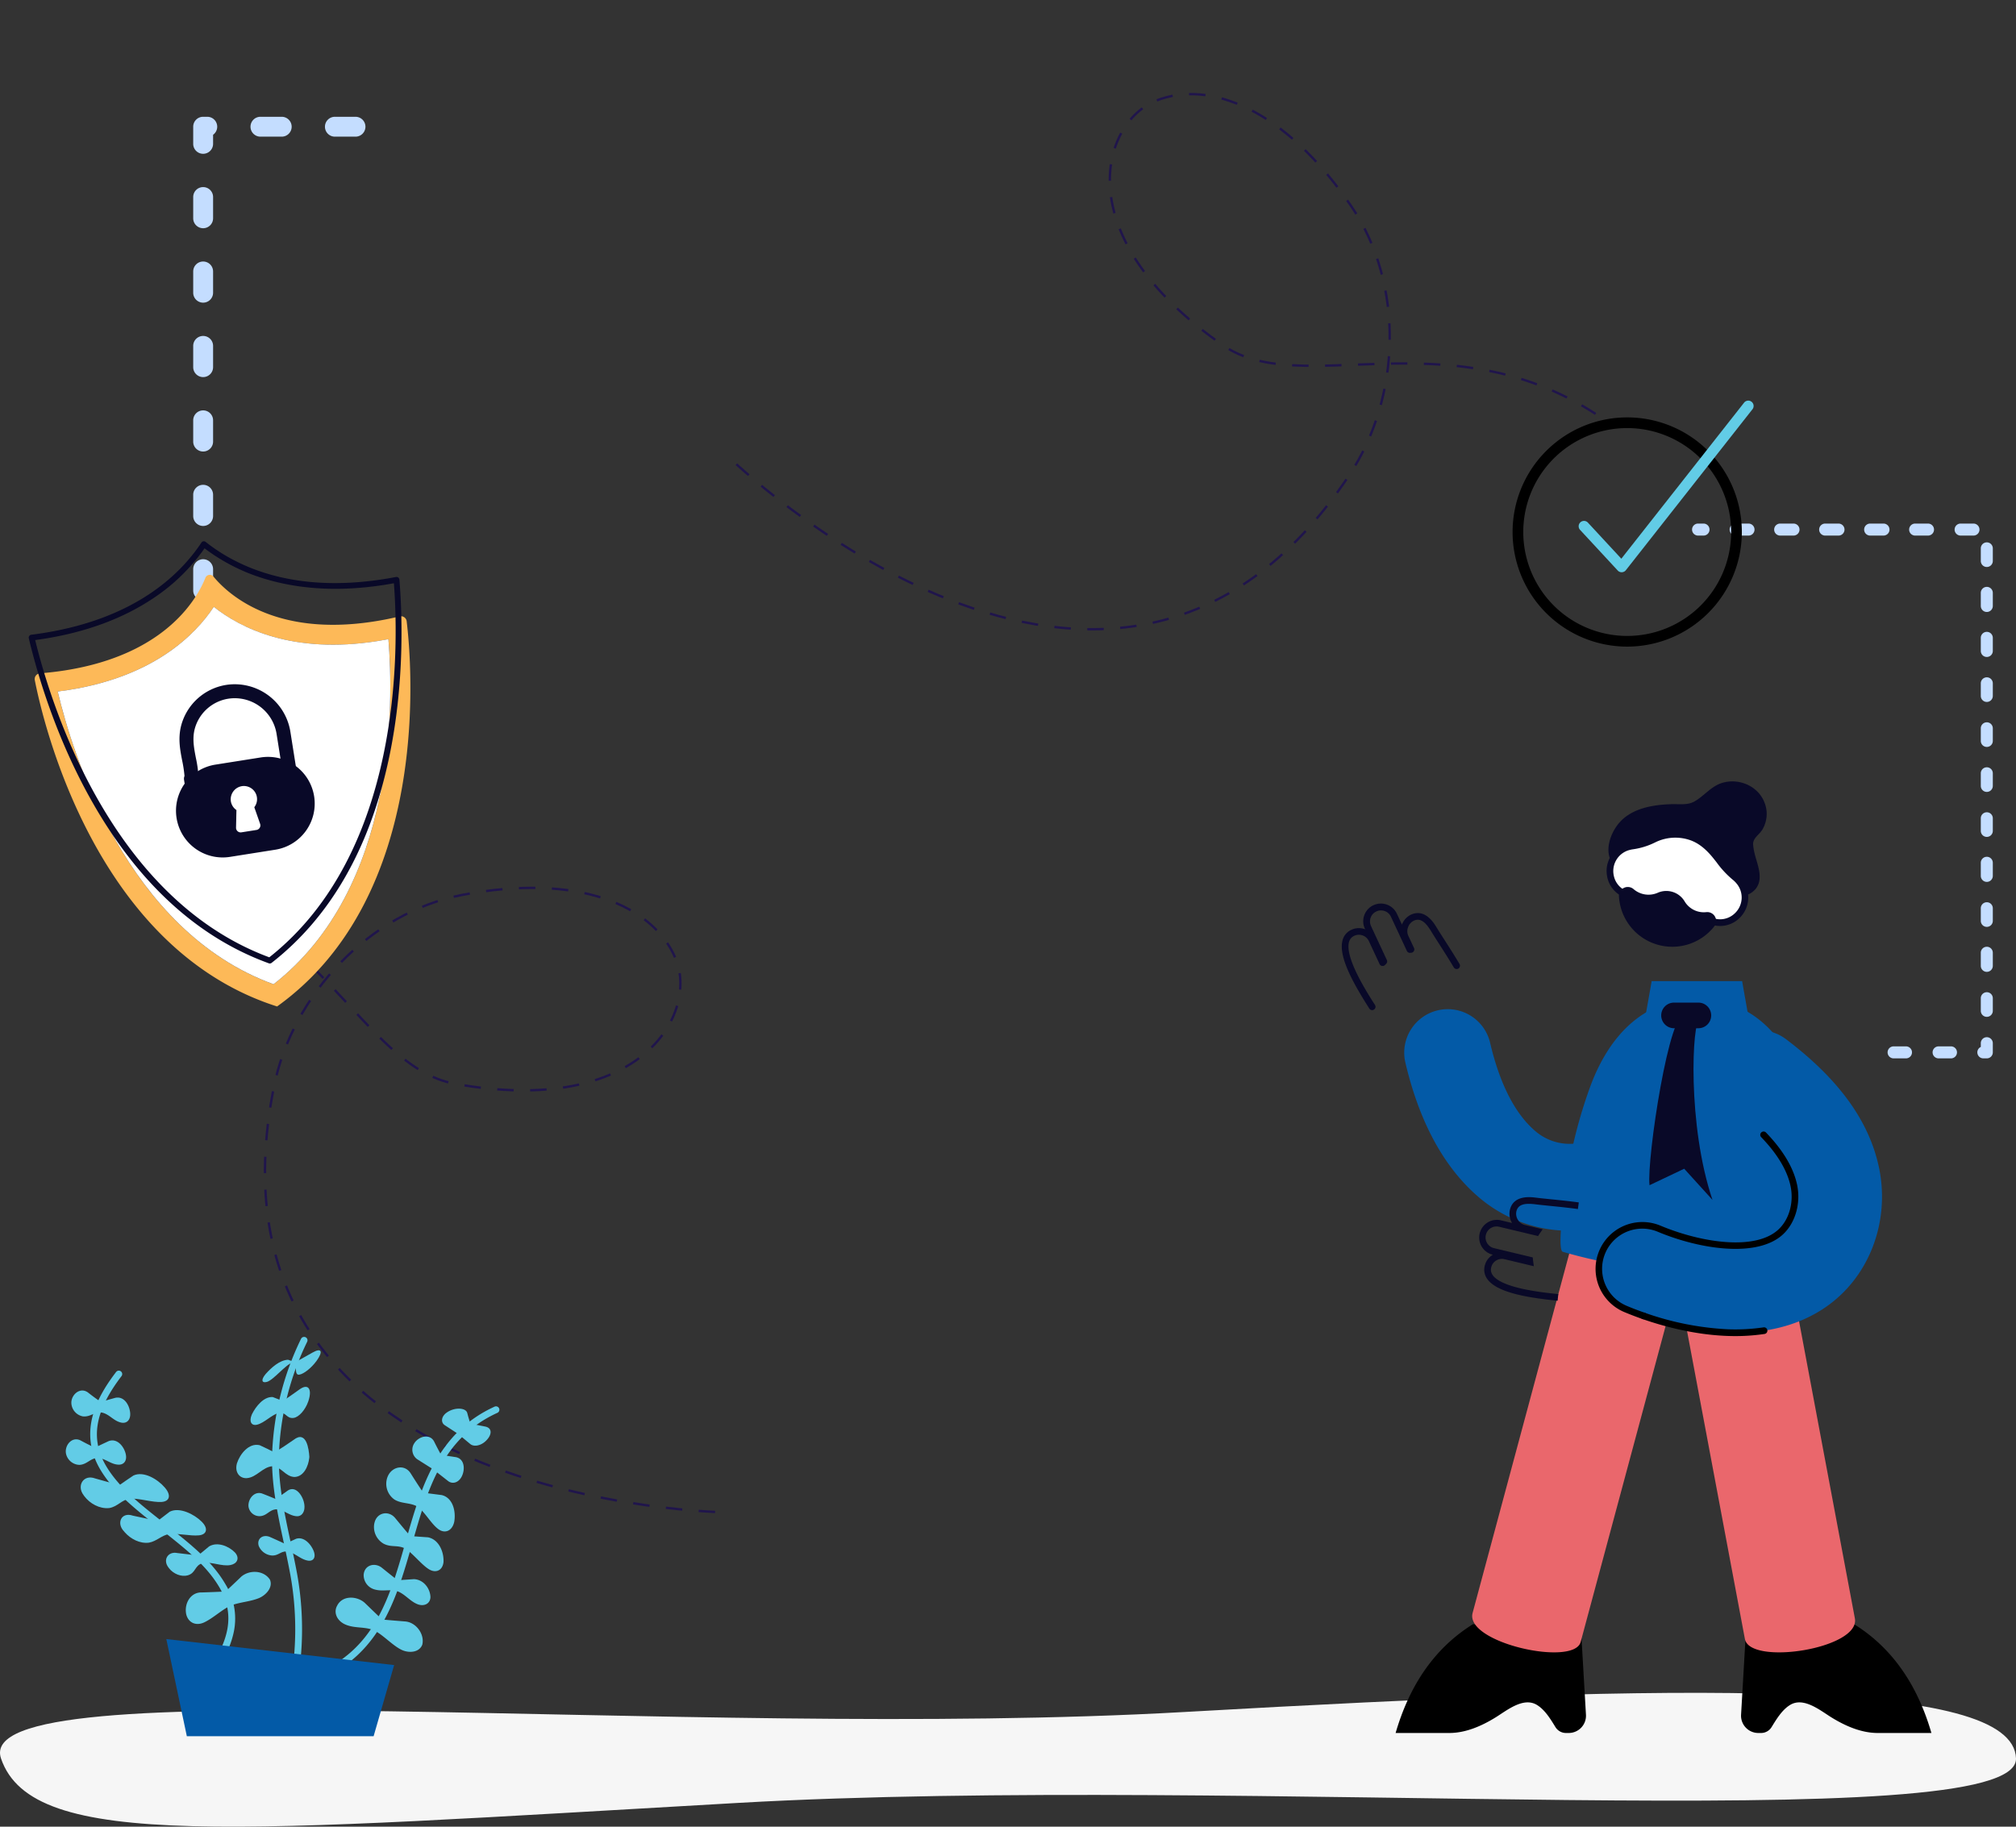 <svg xmlns="http://www.w3.org/2000/svg" width="856.408" height="776.108" viewBox="0 0 856.408 776.108">
  <rect x="0" y="0" width="856.408" height="776.108" fill="#333333" stroke="none"/>
  <g id="Group_5074" data-name="Group 5074" transform="translate(-151 -189.65)">
    <path id="Path_5680" data-name="Path 5680" d="M24.876,710.131c-13.457-39.307,288.551-7.561,502.808-19.774s352.244-14.342,353.164,19.774-328.437,6.634-542.693,18.846S38.333,749.438,24.876,710.131Z" transform="translate(126.559 226.674)" fill="#f6f6f6"/>
    <g id="Group_3039" data-name="Group 3039" transform="translate(67)">
      <g id="Group_3038" data-name="Group 3038" transform="translate(0 24.324)">
        <g id="Group_3016" data-name="Group 3016" transform="translate(-1168.412 -411.215)">
          <g id="Group_2616" data-name="Group 2616" transform="translate(274.733)">
            <path id="Path_3478" data-name="Path 3478" d="M262.748,366.306c73.687,15.818,92.879,84.153,132.458,91.3,79.73,14.4,103.65-30.348,93.619-53.5-9.555-22.055-40.765-36.246-90.533-26.75-39.1,7.46-72.126,42.209-79.99,81.533-35.749,178.75,192.643,180.809,192.643,180.809" transform="translate(775.734 579.411)" fill="none" stroke="#20154c" stroke-miterlimit="10" stroke-width="1" stroke-dasharray="7"/>
          </g>
        </g>
        <g id="Group_3017" data-name="Group 3017" transform="translate(568.5 534.5) rotate(-135)">
          <g id="Group_2616-2" data-name="Group 2616" transform="translate(0 0)">
            <path id="Path_3478-2" data-name="Path 3478" d="M0,273.4c73.687-15.817,92.878-84.153,132.458-91.3,79.73-14.4,103.65,30.349,93.619,53.5-9.555,22.055-40.765,36.246-90.533,26.749-39.1-7.46-72.126-42.209-79.99-81.533C19.8,2.059,248.2,0,248.2,0" transform="translate(0 0)" fill="none" stroke="#20154c" stroke-miterlimit="10" stroke-width="1" stroke-dasharray="7"/>
          </g>
        </g>
        <g id="Group_2951" data-name="Group 2951" transform="translate(23043.455 18415.047)">
          <g id="Group_2872" data-name="Group 2872" transform="translate(-22389.455 -17865.74)">
            <path id="Path_4137" data-name="Path 4137" d="M1546.378,802.92a1.416,1.416,0,0,1-1.2-.655c-6.735-10.545-13.35-22.253-11.344-29.145a6.669,6.669,0,0,1,3.737-4.342,7.48,7.48,0,0,1,5.824-.214l-.074-.159a7.507,7.507,0,1,1,13.608-6.341l2.1,4.5a7.639,7.639,0,0,1,3.913-4.239c5.9-2.633,9.626,3.518,10.853,5.539.947,1.562,2.091,3.343,3.414,5.4,1.93,3.007,4.118,6.416,6.293,10.083a1.418,1.418,0,0,1-2.439,1.446c-2.149-3.623-4.322-7.01-6.24-10-1.278-1.991-2.485-3.873-3.452-5.465-2.564-4.228-4.74-5.55-7.272-4.42a4.811,4.811,0,0,0-2.453,2.748,4.673,4.673,0,0,0,.039,3.575l0,.007,2.465,5.292a1.418,1.418,0,0,1-1.189,2.013c-.1.007-.206.017-.309.027l-.114.01a1.41,1.41,0,0,1-1.416-.813l-6.762-14.513a4.671,4.671,0,1,0-8.469,3.946l6.722,14.428a1.418,1.418,0,0,1-.3,1.622c-.166.16-.326.323-.485.488a1.418,1.418,0,0,1-2.3-.386l-4.543-9.75a4.678,4.678,0,0,0-6.208-2.262,3.893,3.893,0,0,0-2.212,2.564c-1.917,6.586,7.475,21.29,11.01,26.826a1.418,1.418,0,0,1-1.193,2.181Z" transform="translate(-1533.473 -757.723)" fill="#090928"/>
          </g>
          <g id="Group_2890" data-name="Group 2890" transform="translate(-22240.758 -18027.271)">
            <path id="Path_4157" data-name="Path 4157" d="M1904.817,717.683h-1.468a2.552,2.552,0,0,1-1.084-4.863v-1.682a2.552,2.552,0,0,1,5.1,0v3.992A2.552,2.552,0,0,1,1904.817,717.683Zm-15.12,0h-5.462a2.552,2.552,0,0,1,0-5.1h5.462a2.552,2.552,0,0,1,0,5.1Zm-19.114,0h-5.461a2.552,2.552,0,0,1,0-5.1h5.461a2.552,2.552,0,0,1,0,5.1Zm34.233-17.645a2.552,2.552,0,0,1-2.552-2.552v-5.461a2.552,2.552,0,0,1,5.1,0v5.461A2.552,2.552,0,0,1,1904.817,700.038Zm0-19.113a2.552,2.552,0,0,1-2.552-2.552v-5.461a2.552,2.552,0,1,1,5.1,0v5.461A2.552,2.552,0,0,1,1904.817,680.925Zm0-19.113a2.551,2.551,0,0,1-2.552-2.552V653.8a2.552,2.552,0,0,1,5.1,0v5.461A2.552,2.552,0,0,1,1904.817,661.811Zm0-19.113a2.552,2.552,0,0,1-2.552-2.552v-5.461a2.552,2.552,0,1,1,5.1,0v5.461A2.552,2.552,0,0,1,1904.817,642.7Zm0-19.113a2.551,2.551,0,0,1-2.552-2.552v-5.461a2.552,2.552,0,0,1,5.1,0v5.461A2.552,2.552,0,0,1,1904.817,623.585Zm0-19.113a2.551,2.551,0,0,1-2.552-2.552v-5.461a2.552,2.552,0,0,1,5.1,0v5.461A2.552,2.552,0,0,1,1904.817,604.471Zm0-19.113a2.551,2.551,0,0,1-2.552-2.552v-5.461a2.552,2.552,0,0,1,5.1,0v5.461A2.552,2.552,0,0,1,1904.817,585.359Zm0-19.113a2.551,2.551,0,0,1-2.552-2.552v-5.461a2.552,2.552,0,0,1,5.1,0v5.461A2.552,2.552,0,0,1,1904.817,566.246Zm0-19.113a2.551,2.551,0,0,1-2.552-2.552V539.12a2.552,2.552,0,1,1,5.1,0v5.461A2.552,2.552,0,0,1,1904.817,547.132Zm0-19.113a2.551,2.551,0,0,1-2.552-2.552v-5.461a2.552,2.552,0,1,1,5.1,0v5.461A2.552,2.552,0,0,1,1904.817,528.019Zm0-19.114a2.551,2.551,0,0,1-2.552-2.552v-5.461a2.552,2.552,0,0,1,5.1,0v5.461A2.552,2.552,0,0,1,1904.817,508.906Zm-5.766-13.346h-5.461a2.552,2.552,0,0,1,0-5.1h5.461a2.552,2.552,0,1,1,0,5.1Zm-19.113,0h-5.461a2.552,2.552,0,1,1,0-5.1h5.461a2.552,2.552,0,0,1,0,5.1Zm-19.113,0h-5.461a2.552,2.552,0,1,1,0-5.1h5.461a2.552,2.552,0,1,1,0,5.1Zm-19.113,0h-5.461a2.552,2.552,0,1,1,0-5.1h5.461a2.552,2.552,0,1,1,0,5.1Zm-19.114,0h-5.461a2.552,2.552,0,1,1,0-5.1h5.461a2.552,2.552,0,1,1,0,5.1Zm-19.113,0h-5.461a2.552,2.552,0,0,1,0-5.1h5.461a2.552,2.552,0,1,1,0,5.1Zm-19.113,0h-2.315a2.552,2.552,0,0,1,0-5.1h2.315a2.552,2.552,0,1,1,0,5.1Z" transform="translate(-1779.505 -490.456)" fill="#c4ddff"/>
          </g>
          <g id="Group_2898" data-name="Group 2898" transform="translate(-22316.9 -18079.555)">
            <g id="Group_2894" data-name="Group 2894" transform="translate(0 7.177)">
              <g id="Group_2893" data-name="Group 2893">
                <g id="Group_2892" data-name="Group 2892">
                  <g id="Group_2891" data-name="Group 2891">
                    <path id="Path_4158" data-name="Path 4158" d="M1751.853,434.682a48.694,48.694,0,1,1,48.694-48.694A48.748,48.748,0,0,1,1751.853,434.682Zm0-92.851a44.157,44.157,0,1,0,44.157,44.158A44.208,44.208,0,0,0,1751.853,341.83Z" transform="translate(-1703.159 -337.294)"/>
                  </g>
                </g>
              </g>
            </g>
            <g id="Group_2897" data-name="Group 2897" transform="translate(28.057 0)">
              <g id="Group_2896" data-name="Group 2896">
                <g id="Group_2895" data-name="Group 2895">
                  <path id="Path_4159" data-name="Path 4159" d="M1767.861,398.388a2.268,2.268,0,0,1-1.665-.727l-16.01-17.288a2.268,2.268,0,0,1,3.328-3.082l14.205,15.34,52.185-66.346a2.268,2.268,0,0,1,3.566,2.8l-53.827,68.433a2.27,2.27,0,0,1-1.692.864Z" transform="translate(-1749.582 -325.419)" fill="#62cce6"/>
                </g>
              </g>
            </g>
          </g>
          <g id="Group_2866" data-name="Group 2866" transform="translate(-22366.588 -17917.719)">
            <g id="Group_2856" data-name="Group 2856" transform="translate(3.619 96.635)">
              <path id="Path_4115" data-name="Path 4115" d="M1647.656,925.9a59.416,59.416,0,0,1-38.56-14.171c-14.8-12.606-25.333-31.923-31.308-57.414a18.484,18.484,0,0,1,35.991-8.438c4.136,17.643,10.625,30.331,19.289,37.71a22.329,22.329,0,0,0,20.632,4.535,23.227,23.227,0,0,0,16.081-14.971l9.357-26.921a18.484,18.484,0,1,1,34.919,12.136l-9.358,26.922a60.468,60.468,0,0,1-57.044,40.612Z" transform="translate(-1577.296 -831.611)" fill="#035aa7"/>
            </g>
            <path id="Path_4116" data-name="Path 4116" d="M1786.307,692.147a13,13,0,0,0,1.023-11.059c-2.615-7.446-11.2-11.069-18.537-8.6-4.461,1.5-7.428,5.581-11.474,7.808-2.912,1.6-6.612,1-9.788,1.1-7.617.238-16.338,1.662-21.741,7.553-4.535,4.945-7.778,14.812-1.092,19.438,3.631,2.512,8.783,1.078,12.027-1.414,3.447-2.648,4.486-7.493,8.406-9.66a11.671,11.671,0,0,1,5.813-1.272,18.315,18.315,0,0,1,16.218,10.879c1.855,4.36,2.3,9.883,6.3,12.413,4.312,2.725,10.378-.121,11.441-4.995.919-4.216-1.23-8.675-2.094-12.728a22.77,22.77,0,0,1-.448-2.935c-.2-2.539,1.879-3.811,3.258-5.563A11.059,11.059,0,0,0,1786.307,692.147Z" transform="translate(-1630.483 -671.72)" fill="#090928"/>
            <path id="Path_4117" data-name="Path 4117" d="M1571.307,1310.4h22.822c7.013,0,13.86-3.037,19.719-6.668,4.7-2.911,11.755-8.769,17.5-5.242,3.445,2.115,5.8,6.066,7.867,9.424a5.218,5.218,0,0,0,4.445,2.486h1.183a7.333,7.333,0,0,0,7.32-7.759l-1.881-32.408-46.066-6.084C1586.529,1275.1,1576.648,1292.035,1571.307,1310.4Z" transform="translate(-1571.307 -906.099)"/>
            <path id="Path_4118" data-name="Path 4118" d="M1894.967,1310.4h-22.823c-7.012,0-13.859-3.037-19.718-6.668-4.7-2.911-11.755-8.769-17.5-5.242-3.445,2.115-5.8,6.066-7.867,9.424a5.219,5.219,0,0,1-4.445,2.486h-1.183a7.333,7.333,0,0,1-7.321-7.759l1.881-32.408,46.067-6.084C1879.745,1275.1,1889.625,1292.035,1894.967,1310.4Z" transform="translate(-1667.359 -906.099)"/>
            <g id="Group_2857" data-name="Group 2857" transform="translate(117.074 171.726)">
              <path id="Path_4119" data-name="Path 4119" d="M1843.034,1139.732,1812.142,975.24a23.765,23.765,0,1,0-46.713,8.773l30.892,164.492C1798.466,1159.921,1845.457,1152.631,1843.034,1139.732Z" transform="translate(-1765.016 -955.856)" fill="#ea676c"/>
            </g>
            <g id="Group_2858" data-name="Group 2858" transform="translate(32.529 180.375)">
              <path id="Path_4120" data-name="Path 4120" d="M1671.207,1155.429l41.754-155.322a23.765,23.765,0,1,0-45.9-12.339l-41.754,155.322C1621.9,1155.764,1668.355,1166.037,1671.207,1155.429Z" transform="translate(-1625.129 -970.166)" fill="#ea676c"/>
            </g>
            <path id="Path_4121" data-name="Path 4121" d="M1688.168,932.053q55.232,16.1,110.682,0c2.1-.608.54-27.1.329-30.315a144.434,144.434,0,0,0-4.886-28.579c-6.733-24.6-20.235-48.568-49.089-48.568-23.413,0-37.775,16.664-45.358,37.225a205.588,205.588,0,0,0-8.8,31.945C1690.282,897.743,1685.1,931.158,1688.168,932.053Z" transform="translate(-1617.159 -732.199)" fill="#035aa7"/>
            <path id="Path_4122" data-name="Path 4122" d="M1787.132,812.129h-38.425l-3.928,22.18h46.28Z" transform="translate(-1639.936 -727.269)" fill="#035aa7"/>
            <g id="Group_2859" data-name="Group 2859" transform="translate(35.377 176.637)">
              <path id="Path_4123" data-name="Path 4123" d="M1663.283,1008c-12.446-1.278-25.729-3.373-29.882-9.228a6.668,6.668,0,0,1-1.078-5.627,7.452,7.452,0,0,1,3.373-4.651l.074-.045-.166-.04a7.507,7.507,0,0,1,3.492-14.6l4.828,1.154a7.639,7.639,0,0,1-.889-5.7c1.6-6.255,8.739-5.355,11.084-5.059,1.814.228,3.921.44,6.362.685,3.554.357,7.583.762,11.8,1.336l-.383,2.81c-4.173-.568-8.174-.97-11.706-1.325-2.357-.236-4.582-.46-6.432-.693-4.908-.619-7.294.264-7.983,2.951a4.814,4.814,0,0,0,.628,3.629,4.677,4.677,0,0,0,2.825,2.192h0c.222.052,1.173.279,5.687,1.359l2.019.483-1.185,1.7c-.056.08-.108.161-.161.242l-.616.943-16.543-3.955a4.671,4.671,0,1,0-2.172,9.087l16.469,3.938.094,1.011c.022.228.05.454.08.679l.277,2.049-12.473-2.982a4.672,4.672,0,0,0-5.63,3.458,3.9,3.9,0,0,0,.634,3.327c3.968,5.6,21.325,7.376,27.859,8.048Z" transform="translate(-1629.842 -963.982)" fill="#090928"/>
            </g>
            <g id="Group_2860" data-name="Group 2860" transform="translate(86.354 105.77)">
              <path id="Path_4124" data-name="Path 4124" d="M1772.167,975.206q-1.626,0-3.281-.059c-18.431-.657-35.068-6.565-43.345-10.029a18.483,18.483,0,0,1,14.27-34.1c17.777,7.438,41.565,10.983,51.784,1.192,4.885-4.681,6.98-12.483,5.336-19.879-2.314-10.413-10.916-21.3-25.568-32.371a18.484,18.484,0,0,1,22.281-29.5c22.161,16.739,35.04,34.353,39.374,53.848,4.454,20.04-1.619,40.958-15.847,54.592C1806,969.6,1790.5,975.206,1772.167,975.206Z" transform="translate(-1714.188 -846.725)" fill="#035aa7"/>
            </g>
            <g id="Group_2863" data-name="Group 2863" transform="translate(84.931 148.748)">
              <g id="Group_2861" data-name="Group 2861" transform="translate(19.032 76.933)">
                <path id="Path_4125" data-name="Path 4125" d="M1783.693,1055.117c-1.1,0-2.224-.02-3.332-.06-14.308-.51-27.522-4.181-36.089-7.171a1.418,1.418,0,1,1,.935-2.677,123.457,123.457,0,0,0,35.255,7.014,83.1,83.1,0,0,0,15.117-.8,1.418,1.418,0,1,1,.418,2.8A83.771,83.771,0,0,1,1783.693,1055.117Z" transform="translate(-1743.322 -1045.13)"/>
              </g>
              <g id="Group_2862" data-name="Group 2862">
                <path id="Path_4126" data-name="Path 4126" d="M1732.282,997.606a1.415,1.415,0,0,1-.467-.08c-2.654-.926-5.262-1.924-7.753-2.966a19.9,19.9,0,0,1,15.365-36.717c17.362,7.265,40.5,10.824,50.256,1.476,4.535-4.346,6.471-11.626,4.932-18.547-1.469-6.606-5.647-13.515-12.419-20.534a1.418,1.418,0,0,1,2.041-1.969c7.14,7.4,11.562,14.763,13.146,21.888,1.749,7.867-.5,16.192-5.739,21.208-10.682,10.234-35.124,6.7-53.313-.907a17.066,17.066,0,1,0-13.176,31.486c2.438,1.021,4.993,2,7.593,2.905a1.418,1.418,0,0,1-.467,2.757Z" transform="translate(-1711.832 -917.837)"/>
              </g>
            </g>
            <g id="Group_2865" data-name="Group 2865" transform="translate(89.632 21.056)">
              <g id="Group_2864" data-name="Group 2864">
                <path id="Path_4127" data-name="Path 4127" d="M1729.9,714.2a12.731,12.731,0,0,1,1.707-.349,29.49,29.49,0,0,0,9.006-2.826,20.7,20.7,0,0,1,15.312-1.174c4.879,1.521,8.387,4.967,11.339,8.675,2.537,3.186,4.6,6.084,7.6,8.446a12.719,12.719,0,0,1,1.955,1.917,10.683,10.683,0,0,1-.964,14.722,10.413,10.413,0,0,1-12.194,1.487,20.774,20.774,0,0,1-34.083-10.406,10.381,10.381,0,0,1-7.381-7.94A10.692,10.692,0,0,1,1729.9,714.2Z" transform="translate(-1720.543 -707.486)" fill="#fff"/>
                <path id="Path_4128" data-name="Path 4128" d="M1748.765,750.933a22.144,22.144,0,0,1-21.282-16.055,11.714,11.714,0,0,1-7.6-8.76,12.041,12.041,0,0,1,8.71-14.211h0a14.156,14.156,0,0,1,1.9-.388,28.064,28.064,0,0,0,8.571-2.694,22.1,22.1,0,0,1,16.358-1.254c5.594,1.744,9.365,5.8,12.026,9.145.394.494.776.982,1.152,1.462a37.568,37.568,0,0,0,6.219,6.753,14.151,14.151,0,0,1,2.173,2.129,12.17,12.17,0,0,1-1.1,16.665,11.753,11.753,0,0,1-12.944,2.134A22.344,22.344,0,0,1,1748.765,750.933Zm-19.416-36.294a9.235,9.235,0,0,0-6.692,10.892,8.936,8.936,0,0,0,6.382,6.869l.79.224.2.8a19.232,19.232,0,0,0,13.025,13.811,19.455,19.455,0,0,0,18.733-4.115l.748-.674.883.484a8.975,8.975,0,0,0,10.55-1.285,9.221,9.221,0,0,0,.832-12.78,11.308,11.308,0,0,0-1.737-1.7,40.249,40.249,0,0,1-6.7-7.232q-.557-.712-1.139-1.446c-2.408-3.024-5.8-6.689-10.652-8.2a19.275,19.275,0,0,0-14.266,1.093,30.877,30.877,0,0,1-9.442,2.958,11.36,11.36,0,0,0-1.517.311Z" transform="translate(-1719.612 -706.558)" fill="#090928"/>
              </g>
            </g>
            <path id="Path_4129" data-name="Path 4129" d="M1734.447,746.813l.239.2a9.721,9.721,0,0,0,10.1,1.362,9.047,9.047,0,0,1,11.408,3.716,9.485,9.485,0,0,0,9.084,4.54l.152-.015a3.773,3.773,0,0,1,3.286,6.126,22.694,22.694,0,0,1-24.537,7.563h0a22.7,22.7,0,0,1-15.908-20.456A3.763,3.763,0,0,1,1734.447,746.813Z" transform="translate(-1633.402 -701.079)" fill="#090928"/>
            <path id="Path_4130" data-name="Path 4130" d="M1763.439,838.11h10.336a5.447,5.447,0,0,0,5.447-5.447h0a5.447,5.447,0,0,0-5.447-5.447h-10.336a5.447,5.447,0,0,0-5.447,5.447h0A5.447,5.447,0,0,0,1763.439,838.11Z" transform="translate(-1645.164 -733.237)" fill="#090928"/>
            <path id="Path_4131" data-name="Path 4131" d="M1770.971,837.872c-3.2.7-5.33,44.9,5.482,76.752l-12.025-13.255-14.729,7c-1.323-10.623,8.742-77.279,15.252-71.823Z" transform="translate(-1641.836 -736.803)" fill="#090928"/>
          </g>
        </g>
        <g id="Group_2965" data-name="Group 2965" transform="translate(-322.695 -688.963)">
          <path id="Path_4203" data-name="Path 4203" d="M568.474,1192.022h-9.036a4.223,4.223,0,0,1,0-8.446h9.036a4.223,4.223,0,0,1,0,8.446Zm-31.624,0h-9.036a4.223,4.223,0,0,1,0-8.446h9.036a4.223,4.223,0,0,1,0,8.446Zm-31.625,0H496.19a4.223,4.223,0,0,1,0-8.446h9.035a4.223,4.223,0,0,1,0,8.446Zm-12.232-19.394a4.222,4.222,0,0,1-4.222-4.222v-9.035a4.222,4.222,0,1,1,8.444,0v9.035A4.222,4.222,0,0,1,492.993,1172.628Zm0-31.623a4.223,4.223,0,0,1-4.222-4.223v-9.035a4.222,4.222,0,0,1,8.444,0v9.035A4.223,4.223,0,0,1,492.993,1141.005Zm0-31.625a4.223,4.223,0,0,1-4.222-4.223v-9.035a4.222,4.222,0,0,1,8.444,0v9.035A4.223,4.223,0,0,1,492.993,1109.38Zm0-31.625a4.222,4.222,0,0,1-4.222-4.222V1064.5a4.222,4.222,0,1,1,8.444,0v9.035A4.222,4.222,0,0,1,492.993,1077.755Zm0-31.623a4.223,4.223,0,0,1-4.222-4.223v-9.036a4.222,4.222,0,1,1,8.444,0v9.036A4.222,4.222,0,0,1,492.993,1046.132Zm0-31.625a4.223,4.223,0,0,1-4.222-4.223v-9.035a4.222,4.222,0,1,1,8.444,0v9.035A4.223,4.223,0,0,1,492.993,1014.507Zm0-31.625a4.222,4.222,0,0,1-4.222-4.222v-9.036a4.222,4.222,0,1,1,8.444,0v9.036A4.222,4.222,0,0,1,492.993,982.882Zm0-31.625a4.222,4.222,0,0,1-4.222-4.222V938a4.222,4.222,0,1,1,8.444,0v9.035A4.222,4.222,0,0,1,492.993,951.257Zm0-31.623a4.223,4.223,0,0,1-4.222-4.223v-7.282a4.223,4.223,0,0,1,4.222-4.223h1.753a4.223,4.223,0,0,1,2.469,7.649v3.856A4.223,4.223,0,0,1,492.993,919.634Zm64.719-7.282H548.96a4.223,4.223,0,0,1,0-8.446h8.752a4.223,4.223,0,0,1,0,8.446Zm-31.341,0h-9.036a4.223,4.223,0,0,1,0-8.446h9.036a4.223,4.223,0,0,1,0,8.446Z" fill="#c4ddff"/>
        </g>
        <g id="Group_3003" data-name="Group 3003" transform="translate(-413.725 -897.988)">
          <g id="Group_3002" data-name="Group 3002" transform="translate(525.671 1631.297)">
            <g id="Group_2994" data-name="Group 2994" transform="translate(107.459 29.542)">
              <g id="Group_2993" data-name="Group 2993">
                <g id="Group_2992" data-name="Group 2992">
                  <path id="Path_4219" data-name="Path 4219" d="M846.741,1834.6a1.447,1.447,0,0,1-.6-2.763c23.425-10.7,29.593-32.389,36.122-55.35,6.422-22.583,13.063-45.935,37.706-57.191a1.446,1.446,0,1,1,1.2,2.631c-23.427,10.7-29.595,32.389-36.125,55.351-6.422,22.582-13.063,45.933-37.7,57.19A1.44,1.44,0,0,1,846.741,1834.6Z" transform="translate(-845.294 -1719.165)" fill="#62cce6"/>
                </g>
                <path id="Path_4220" data-name="Path 4220" d="M1021.408,1745.4c2.041,1.7,3.065,2.555,5.119,4.265,1.516,1.261,4.195.812,6.247-.934.083-.07.165-.143.245-.216h0c2.807-2.563,3.057-5.625-.123-6.253-2.5-.5-3.758-.741-6.27-1.23A38.745,38.745,0,0,0,1021.408,1745.4Z" transform="translate(-962.197 -1733.68)" fill="#62cce6"/>
                <path id="Path_4221" data-name="Path 4221" d="M1007.911,1732.814c-2.266-1.484-3.4-2.227-5.681-3.716-1.68-1.1-1.58-3.514.644-5.22q.135-.1.277-.2h0c3.315-2.307,8.042-2.033,8.634.223.467,1.777.736,2.687,1.344,4.547A38.746,38.746,0,0,0,1007.911,1732.814Z" transform="translate(-948.7 -1721.094)" fill="#62cce6"/>
                <path id="Path_4222" data-name="Path 4222" d="M989.638,1786.579c2.549,2,3.827,3,6.391,5.008,1.891,1.48,4.378.719,5.711-1.708q.081-.147.156-.3h0c1.385-2.784,1.254-7.329-2.487-8.112l-6.33-.965A52.539,52.539,0,0,0,989.638,1786.579Z" transform="translate(-941.108 -1759.879)" fill="#62cce6"/>
                <path id="Path_4223" data-name="Path 4223" d="M972.357,1771.171c-2.7-1.7-4.047-2.558-6.756-4.268a4.969,4.969,0,0,1-1.19-6.743q.09-.146.189-.288h0c1.861-2.62,6.269-3.927,8.172-.584,1.144,2.285,1.75,3.447,3.026,5.805A52.521,52.521,0,0,0,972.357,1771.171Z" transform="translate(-923.827 -1744.471)" fill="#62cce6"/>
                <path id="Path_4224" data-name="Path 4224" d="M931.061,1800.606c.049-.139.106-.278.164-.414,1.747-4.224,7.228-5.445,9.809-1.241,2.019,3.2,3.072,4.827,5.259,8.114,3.2.422,4.777.627,7.9,1.027,4.848,1.209,6.064,7.139,5.276,11.423-.034.147-.071.29-.111.432-.985,3.49-3.938,4.608-6.649,2.6-3.054-2.263-5.645-7.189-8.7-9.455-3.15-1.92-6.763-1.176-9.915-3.093A8.178,8.178,0,0,1,931.061,1800.606Z" transform="translate(-901.926 -1770.396)" fill="#62cce6"/>
                <path id="Path_4225" data-name="Path 4225" d="M915.2,1858.68c.027-.132.06-.267.1-.4,1.1-4.456,6.219-5.3,8.94-1.736,2.432,2.958,3.676,4.447,6.216,7.442,3.066.23,4.574.338,7.547.54,4.645.909,6.822,6.209,6.6,10.51q-.023.207-.056.406c-.541,3.285-3.353,4.386-6.161,2.646-3.165-1.961-6.888-6.819-10.051-8.784-3.226-1.643-5.9-.39-9.123-2.031A8.176,8.176,0,0,1,915.2,1858.68Z" transform="translate(-891.603 -1808.886)" fill="#62cce6"/>
                <path id="Path_4226" data-name="Path 4226" d="M902.014,1923.605q.016-.164.042-.327c.617-3.951,5.014-4.818,7.815-2.439,2.583,2.081,3.888,3.122,6.523,5.2,2.8-.173,4.181-.265,6.894-.454,3.968.067,6.952,3.772,7.091,7.565,0,.11-.008.219-.018.325-.228,2.64-2.779,3.8-5.481,2.749-3.049-1.18-5.322-4.26-8.37-5.444-3.691-1.108-6.314.236-10.019-.874A6.3,6.3,0,0,1,902.014,1923.605Z" transform="translate(-882.929 -1852.162)" fill="#62cce6"/>
                <path id="Path_4227" data-name="Path 4227" d="M867.081,1964.656q.084-.177.18-.35c2.285-4.5,8.438-4.108,11.714-1.189q3.665,3.563,7.37,7.088c3.957.355,5.891.519,9.68.82,4.67.261,8.453,5.349,7.411,9.816a3.571,3.571,0,0,1-.136.354c-1.5,3.218-5.883,3.282-8.764,1.854-3.859-1.9-7.793-6.355-11.649-8.264-4.01-1.64-7.945-.735-11.956-2.372C867.372,1970.961,865.7,1967.575,867.081,1964.656Z" transform="translate(-859.436 -1879.64)" fill="#62cce6"/>
              </g>
            </g>
            <g id="Group_2998" data-name="Group 2998" transform="translate(72.441)">
              <g id="Group_2997" data-name="Group 2997">
                <g id="Group_2995" data-name="Group 2995" transform="translate(15.181)">
                  <path id="Path_4228" data-name="Path 4228" d="M794.922,1783.294a1.479,1.479,0,0,1-.3-.031,1.447,1.447,0,0,1-1.117-1.714,129.732,129.732,0,0,0,.1-51.55c-.7-3.656-1.507-7.4-2.284-11.015-2.739-12.756-5.571-25.947-4.948-39.111a121.71,121.71,0,0,1,12.252-47.77,1.447,1.447,0,0,1,2.594,1.281,118.792,118.792,0,0,0-11.956,46.625c-.605,12.789,2.187,25.792,4.887,38.367.78,3.632,1.586,7.389,2.3,11.075a132.613,132.613,0,0,1-.115,52.695A1.447,1.447,0,0,1,794.922,1783.294Z" transform="translate(-786.29 -1631.297)" fill="#62cce6"/>
                </g>
                <g id="Group_2996" data-name="Group 2996" transform="translate(0 5.729)">
                  <path id="Path_4229" data-name="Path 4229" d="M796.991,1653.02c-2.061,2.791-5.211,5.329-7.173,5.665-2.659.456-.313-5.573-2.968-5.1-2.874.779-7.985,7.425-10.862,8.188-2.122.563-2.521-.853-.621-3.184q.115-.141.239-.286c2.253-2.509,5.816-5.818,9.414-5.954,1.19.39,1.8.607,3.031,1.088,2.948-1.632,4.425-2.464,7.39-4.15,3.763-2.142,4.558-.513,1.793,3.4Q797.116,1652.851,796.991,1653.02Z" transform="translate(-763.048 -1648.337)" fill="#62cce6"/>
                  <path id="Path_4230" data-name="Path 4230" d="M772.792,1700.586c2.861-1.945,4.289-2.944,7.143-4.989,3.624-2.6,5.406-.248,3.8,4.779q-.069.217-.145.433c-1.256,3.576-3.987,6.648-6.232,6.922-3.044.371-3.1-2.564-6.134-2.169-3.163.78-6.209,4.291-9.381,5.047-2.34.558-3.472-1.3-2.24-4.222q.075-.177.159-.357c1.538-3.07,4.864-7.411,8.757-7.176C770.187,1699.485,771.041,1699.83,772.792,1700.586Z" transform="translate(-753.059 -1678.999)" fill="#62cce6"/>
                  <path id="Path_4231" data-name="Path 4231" d="M751.053,1761.4c2.448,1.124,3.711,1.738,6.322,3.077,3.268-2.037,4.888-3.108,8.108-5.34,5.488-4.307,6.5,4.118,6.678,7.23-.016.187-.037.375-.057.558-.375,3.358-2.266,7.836-6.237,7.99-4.03-.163-5.491-4.443-9.5-4.565-4.059.354-6.641,4.73-10.723,5.043-3.01.23-5.128-2.351-4.352-5.847.031-.141.067-.283.106-.427C742.6,1765.276,746.442,1760.3,751.053,1761.4Z" transform="translate(-741.136 -1721.085)" fill="#62cce6"/>
                  <path id="Path_4232" data-name="Path 4232" d="M762.179,1825.623c2.24.867,3.394,1.332,5.779,2.33,2.106-1.346,3.138-2.055,5.17-3.54,3.514-2.292,6.366,2.3,6.931,5.18.028.128.053.255.076.382.563,3.137-.839,5.455-3.183,5.322-3.179-.18-5.455-2.791-8.61-2.944-3.093.171-3.952,2.777-7.067,2.921a4.723,4.723,0,0,1-4.8-4.143c-.01-.1-.018-.2-.022-.3C756.4,1827.837,758.919,1824.618,762.179,1825.623Z" transform="translate(-751.3 -1764.804)" fill="#62cce6"/>
                  <path id="Path_4233" data-name="Path 4233" d="M774.009,1883.543c2.4,1.072,3.625,1.632,6.144,2.8,1.946-.776,2.9-1.192,4.773-2.079,3.423-1.11,6.4,2.369,7.51,5.188.04.105.077.21.112.313.854,2.56-.345,4.171-2.67,3.742-3.151-.58-5.4-3.283-8.534-3.844-3.035-.293-3.876,1.974-6.931,1.66a6.61,6.61,0,0,1-5.336-4.087c-.025-.083-.047-.167-.066-.25C768.337,1884.083,770.965,1882.182,774.009,1883.543Z" transform="translate(-759.569 -1804.167)" fill="#62cce6"/>
                </g>
              </g>
            </g>
            <g id="Group_3001" data-name="Group 3001" transform="translate(0 14.372)">
              <g id="Group_3000" data-name="Group 3000">
                <g id="Group_2999" data-name="Group 2999" transform="translate(10.38)">
                  <path id="Path_4234" data-name="Path 4234" d="M605.859,1806.316a1.447,1.447,0,0,1-1.148-2.325c11.266-14.744,13.369-26.366,6.82-37.682-5.282-9.128-13.945-16.041-22.323-22.728q-1.432-1.143-2.842-2.276-1.461-1.178-2.953-2.363c-8.116-6.471-16.508-13.162-22.054-22-10.574-16.854-1.537-32.231,6.18-42.331a1.446,1.446,0,1,1,2.3,1.757c-11.59,15.169-13.449,27.208-6.028,39.036,5.285,8.422,13.481,14.957,21.408,21.277q1.495,1.192,2.965,2.372,1.4,1.13,2.831,2.266c8.588,6.854,17.468,13.941,23.023,23.54a27.886,27.886,0,0,1,3.187,21.531c-1.48,6.025-4.725,12.176-10.213,19.357A1.443,1.443,0,0,1,605.859,1806.316Z" transform="translate(-556.545 -1674.043)" fill="#62cce6"/>
                </g>
                <path id="Path_4235" data-name="Path 4235" d="M531.915,1761.3c2.339,1.264,3.566,1.883,6.123,3.093,2.3-1.121,3.46-1.673,5.8-2.76,3.547-1.4,6.4,2.085,7.22,5.142q.044.162.082.323c.614,2.648-.62,4.615-3.105,4.514-3.369-.137-5.49-2.706-8.844-2.852-3.243.174-4.427,2.761-7.682,2.943a6.022,6.022,0,0,1-5.762-4.852q-.031-.174-.051-.351C525.356,1763.112,528.407,1759.592,531.915,1761.3Z" transform="translate(-525.671 -1731.668)" fill="#62cce6"/>
                <path id="Path_4236" data-name="Path 4236" d="M539.7,1699.943c2.1,1.634,3.206,2.448,5.527,4.064,2.454-.725,3.689-1.077,6.177-1.761,3.729-.79,5.962,3.115,6.269,6.267.012.112.021.222.027.332.166,2.714-1.375,4.449-3.81,3.937-3.3-.693-4.966-3.578-8.25-4.277-3.227-.365-4.823,1.99-8.063,1.63a6.022,6.022,0,0,1-4.879-5.739q0-.177.007-.354C532.932,1700.642,536.524,1697.676,539.7,1699.943Z" transform="translate(-530.337 -1690.708)" fill="#62cce6"/>
                <path id="Path_4237" data-name="Path 4237" d="M550.63,1806.648q5.165,1.5,10.393,2.807c2.348-1.653,3.525-2.462,5.894-4.047,4.447-2.053,10.393,1.7,13.233,5.01.109.123.214.246.315.369,2.5,3.037,1.856,5.6-1.56,5.855-3.852.282-9.7-1.672-13.557-1.4-3.583.584-5.165,3.406-8.746,4-4.086.4-8.216-1.912-10.576-5.088-.1-.135-.2-.277-.288-.417C542.7,1809.773,545.68,1804.8,550.63,1806.648Z" transform="translate(-538.178 -1760.854)" fill="#62cce6"/>
                <path id="Path_4238" data-name="Path 4238" d="M599.84,1852.646q5.268,1.165,10.566,2.209c2.07-1.6,3.091-2.386,5.115-3.917,4.214-2.075,10.466,1.185,13.466,4.179q.17.167.328.334c2.6,2.757,1.862,5.213-1.388,5.551-3.667.382-8.977-.95-12.645-.58-3.417.656-5.19,3.025-8.6,3.691-3.88.5-7.814-1.583-10.29-4.415-.107-.123-.212-.25-.313-.377C592.741,1855.924,594.85,1850.931,599.84,1852.646Z" transform="translate(-571.333 -1791.031)" fill="#62cce6"/>
                <path id="Path_4239" data-name="Path 4239" d="M657.14,1897.233c3.523.441,5.286.649,8.814,1.038,1.913-1.579,2.846-2.352,4.673-3.867,3.556-2.089,8.33-.109,10.971,2.586q.12.135.228.272c1.786,2.25.67,4.509-2.09,5.057-3.741.744-8.121-1.555-11.853-.822-3.542,1.012-2.8,4.189-6.357,5.213-2.621.755-6.085-.573-7.95-3.045q-.113-.15-.219-.3C650.835,1900.182,653.139,1896.395,657.14,1897.233Z" transform="translate(-609.73 -1819.738)" fill="#62cce6"/>
                <path id="Path_4240" data-name="Path 4240" d="M684.156,1937.065q5.027-.149,10.053-.4c2.807-2.628,4.152-3.9,6.747-6.387,3.513-2.872,9.344-2.652,12.018,1.241a2.975,2.975,0,0,1,.155.333c1.2,3.246-1.9,6.457-4.808,7.649-3.867,1.557-8.218,1.674-12.09,3.22-3.82,1.853-7.157,5.145-10.973,7.007-3.388,1.652-6.511.4-7.6-2.778-.044-.128-.085-.259-.123-.392C676.475,1942.193,679.071,1936.9,684.156,1937.065Z" transform="translate(-626.322 -1842.835)" fill="#62cce6"/>
              </g>
            </g>
          </g>
          <path id="Path_4241" data-name="Path 4241" d="M740.75,2054.534H661.408l-8.72-41.273,96.781,11.046Z" transform="translate(-84.313 -253.546)" fill="#035aa7"/>
        </g>
        <g id="Group_3012" data-name="Group 3012" transform="translate(45.844 -20.037) rotate(9)">
          <g id="Group_3011" data-name="Group 3011" transform="matrix(0.951, -0.309, 0.309, 0.951, 111.947, 415.458)">
            <g id="Group_3006" data-name="Group 3006" transform="translate(0 0)">
              <g id="Group_3005" data-name="Group 3005" transform="translate(0 0)">
                <path id="Path_4242" data-name="Path 4242" d="M157.334,30.087q-5.668.432-10.834.425C102.122,30.512,85.981,8,81.841.99A2,2,0,0,0,79.119.263a1.992,1.992,0,0,0-.73.72c-4.166,7-20.559,29.529-64.936,29.529q-5.173,0-10.838-.428A2.431,2.431,0,0,0,0,32.594C.637,50.319,7.426,149.251,79.976,185.642c72.547-36.391,79.335-135.323,79.971-153.048A2.427,2.427,0,0,0,157.334,30.087ZM79.976,176.079C21.727,143.833,10.871,65.565,8.855,38.9q2.329.074,4.6.074c36.739,0,56.82-14.666,66.524-25.244,9.707,10.578,29.788,25.244,66.523,25.244q2.265,0,4.6-.074C149.081,65.554,138.229,143.829,79.976,176.079Z" transform="translate(0 14.473)" fill="#fdb958"/>
                <path id="Path_4243" data-name="Path 4243" d="M142.241,25.17C140.226,51.826,129.374,130.1,71.121,162.351,12.871,130.1,2.016,51.837,0,25.17q2.328.074,4.6.074c36.739,0,56.82-14.666,66.524-25.244,9.707,10.578,29.789,25.244,66.524,25.244Q139.91,25.244,142.241,25.17Z" transform="translate(8.855 28.201)" fill="#fff"/>
                <g id="Group_3004" data-name="Group 3004" transform="translate(0.267 0)">
                  <path id="Path_4244" data-name="Path 4244" d="M79.709,181.608a1.228,1.228,0,0,1-.6-.154c-27.861-15.424-49.078-41.88-63.063-78.635C4.678,72.93,1.115,43.8,0,29.1a1.229,1.229,0,0,1,1.265-1.321c1.69.053,3.384.081,5.034.081,39.1,0,61.01-14.932,72.5-27.458a1.229,1.229,0,0,1,1.811,0c11.5,12.526,33.4,27.458,72.5,27.458,1.65,0,3.344-.027,5.034-.081a1.229,1.229,0,0,1,1.265,1.321c-1.112,14.7-4.675,43.83-16.046,73.716-13.985,36.757-35.2,63.216-63.064,78.641A1.228,1.228,0,0,1,79.709,181.608ZM2.562,30.27C4.83,58.016,16.92,143.711,79.709,178.971c62.786-35.26,74.878-120.956,77.147-148.7-1.258.029-2.511.044-3.74.044-18.2,0-34.487-3.251-48.4-9.664a81.014,81.014,0,0,1-25-17.621,80.958,80.958,0,0,1-25,17.621c-13.915,6.412-30.2,9.664-48.4,9.664C5.073,30.315,3.82,30.3,2.562,30.27Z" fill="#090928"/>
                </g>
              </g>
            </g>
            <g id="Group_3010" data-name="Group 3010" transform="translate(50.322 61.787)">
              <g id="Group_3008" data-name="Group 3008" transform="translate(5.676 0)">
                <g id="Group_3007" data-name="Group 3007">
                  <path id="Path_4245" data-name="Path 4245" d="M44.846,59.218H2.967A2.967,2.967,0,0,1,0,56.251V37.023a2.953,2.953,0,0,1,.446-1.565,53.7,53.7,0,0,0,.045-6.651c-.157-4.631-.32-9.418,1.816-14.534A23.6,23.6,0,0,1,23.905,0,23.934,23.934,0,0,1,47.813,23.906V56.251A2.967,2.967,0,0,1,44.846,59.218ZM5.933,53.285H41.88V23.906A17.994,17.994,0,0,0,23.906,5.933,17.6,17.6,0,0,0,7.782,16.56c-1.637,3.92-1.5,7.867-1.362,12.046a50.282,50.282,0,0,1-.241,8.914,2.961,2.961,0,0,1-.247.836Z" fill="#090928"/>
                </g>
              </g>
              <g id="Group_3009" data-name="Group 3009" transform="translate(0 32.738)">
                <path id="Rectangle_1617" data-name="Rectangle 1617" d="M19.842,0H39.323A19.842,19.842,0,0,1,59.165,19.842v0A19.842,19.842,0,0,1,39.323,39.684H19.842A19.842,19.842,0,0,1,0,19.842v0A19.842,19.842,0,0,1,19.842,0Z" fill="#090928"/>
              </g>
              <path id="Path_4246" data-name="Path 4246" d="M11.2,5.6A5.6,5.6,0,0,0,5.431,0,5.659,5.659,0,0,0,0,5.6a5.576,5.576,0,0,0,1.757,4.06L.42,17.029a1.966,1.966,0,0,0,1.934,2.317H8.844a1.966,1.966,0,0,0,1.934-2.317L9.441,9.664A5.577,5.577,0,0,0,11.2,5.6Z" transform="translate(23.892 43.536)" fill="#fff"/>
            </g>
          </g>
        </g>
      </g>
    </g>
  </g>
</svg>
